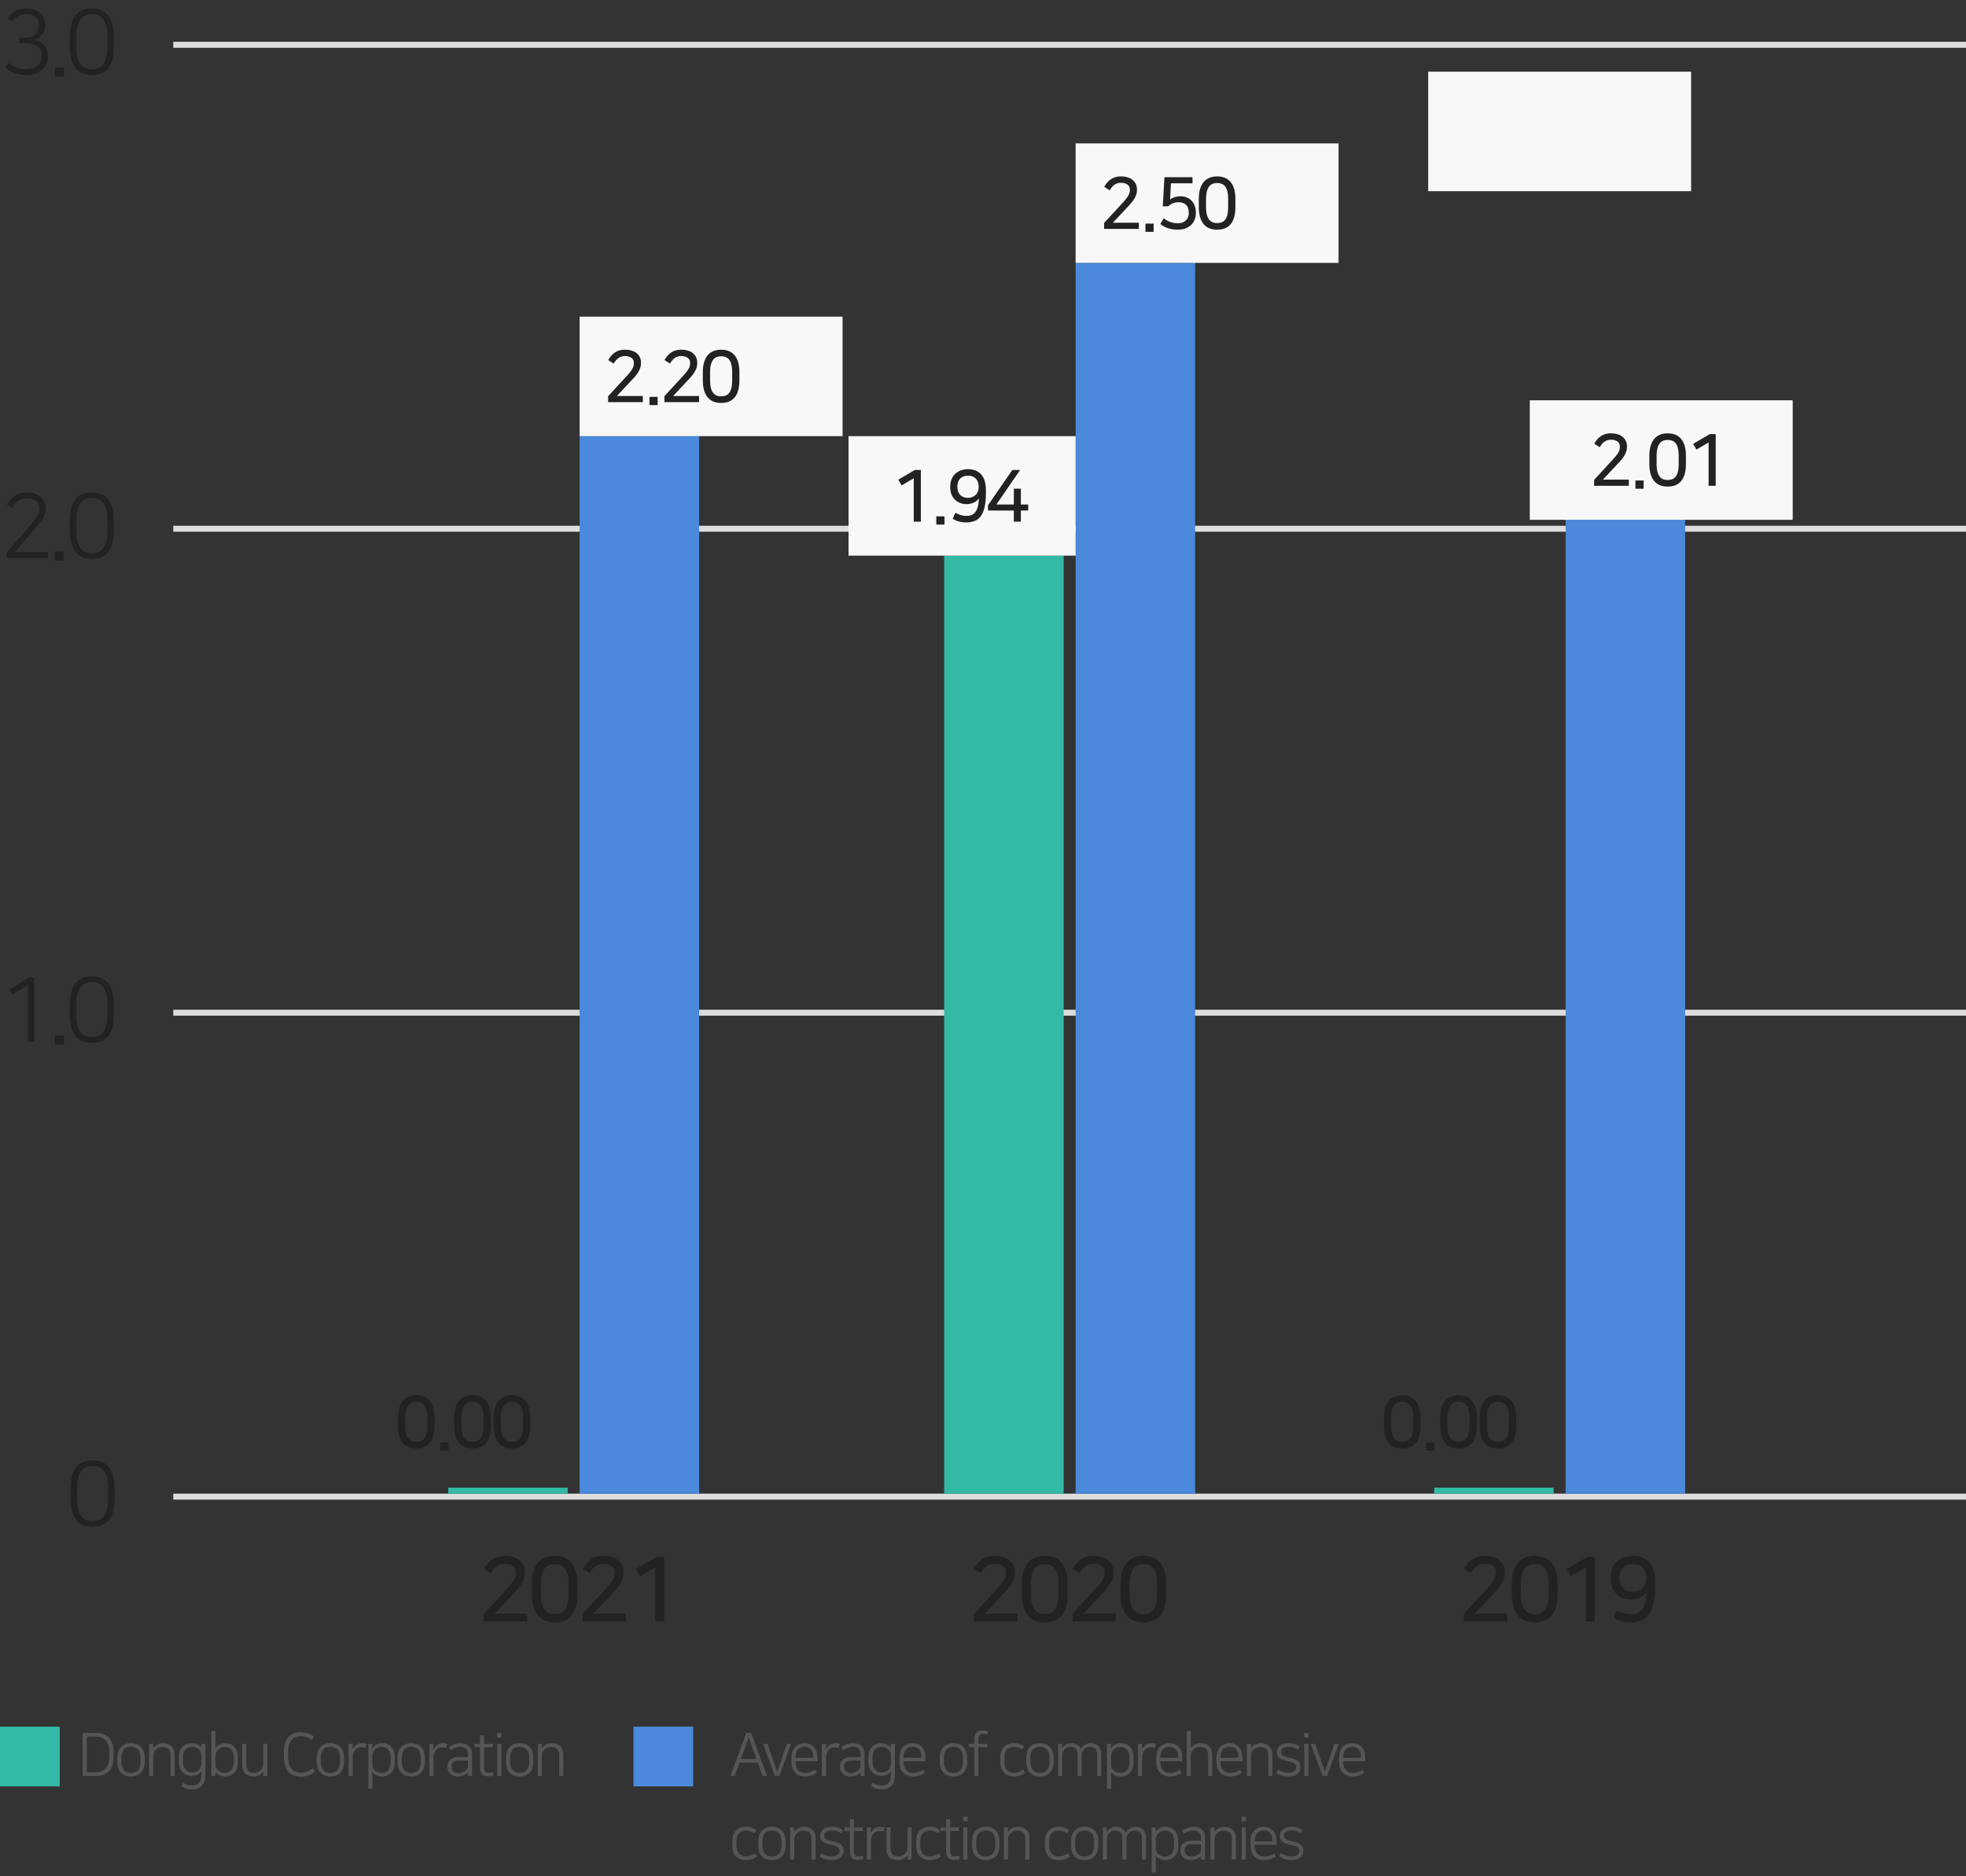 <svg width="329" height="314" viewBox="0 0 329 314" fill="none" xmlns="http://www.w3.org/2000/svg">
<rect x="0" y="0" width="329" height="314" fill="#333333" stroke="none"/>
<path d="M2.085 3.63C2.7 2.655 3.54 2.37 4.395 2.37C5.7 2.37 6.51 3.045 6.51 4.125V4.245C6.51 5.175 5.85 6.3 4.5 6.3H3.24V7.2H4.455C5.49 7.2 6.96 7.62 6.96 9.255V9.45C6.96 10.455 6.255 11.595 4.365 11.595C3.375 11.595 2.475 11.28 1.425 10.515L0.9 11.355C1.92 12.165 3.105 12.555 4.365 12.555C7.02 12.555 7.995 10.98 7.995 9.435V9.21C7.995 7.95 7.2 6.945 5.715 6.69C7.155 6.195 7.575 5.115 7.575 4.26V4.11C7.575 2.49 6.345 1.41 4.38 1.41C2.73 1.41 1.8 2.22 1.26 3.09L2.085 3.63ZM9.174 12.825H10.689V11.325H9.174V12.825ZM19.046 6.135C19.046 3.105 17.906 1.41 15.356 1.41C12.836 1.41 11.696 3.105 11.696 6.135V7.815C11.696 10.845 12.791 12.555 15.356 12.555C17.951 12.555 19.046 10.875 19.046 7.815V6.135ZM17.966 7.83C17.966 10.53 17.081 11.61 15.356 11.61C13.691 11.61 12.776 10.515 12.776 7.83V6.12C12.776 3.465 13.691 2.355 15.356 2.355C17.081 2.355 17.966 3.45 17.966 6.12V7.83Z" fill="#222222"/>
<path d="M5.715 174.39V163.575H4.92L1.575 165.645L2.055 166.485L4.665 164.895V174.39H5.715ZM9.174 174.825H10.689V173.325H9.174V174.825ZM19.046 168.135C19.046 165.105 17.906 163.41 15.356 163.41C12.836 163.41 11.696 165.105 11.696 168.135V169.815C11.696 172.845 12.791 174.555 15.356 174.555C17.951 174.555 19.046 172.875 19.046 169.815V168.135ZM17.966 169.83C17.966 172.53 17.081 173.61 15.356 173.61C13.691 173.61 12.776 172.515 12.776 169.83V168.12C12.776 165.465 13.691 164.355 15.356 164.355C17.081 164.355 17.966 165.45 17.966 168.12V169.83Z" fill="#222222"/>
<path d="M1.155 92.49V93.39H8.025V92.43H2.475L5.835 88.485C6.765 87.405 7.635 86.43 7.635 85.26V85.11C7.635 83.49 6.405 82.41 4.485 82.41C2.685 82.41 1.68 83.55 1.17 84.48L2.01 85.005C2.715 83.745 3.57 83.37 4.515 83.37C5.82 83.37 6.57 84.045 6.57 85.125V85.245C6.57 85.815 6.375 86.37 5.19 87.765L1.155 92.49ZM9.174 93.825H10.689V92.325H9.174V93.825ZM19.046 87.135C19.046 84.105 17.906 82.41 15.356 82.41C12.836 82.41 11.696 84.105 11.696 87.135V88.815C11.696 91.845 12.791 93.555 15.356 93.555C17.951 93.555 19.046 91.875 19.046 88.815V87.135ZM17.966 88.83C17.966 91.53 17.081 92.61 15.356 92.61C13.691 92.61 12.776 91.515 12.776 88.83V87.12C12.776 84.465 13.691 83.355 15.356 83.355C17.081 83.355 17.966 84.45 17.966 87.12V88.83Z" fill="#222222"/>
<path d="M19.175 249.135C19.175 246.105 18.035 244.41 15.485 244.41C12.965 244.41 11.825 246.105 11.825 249.135V250.815C11.825 253.845 12.92 255.555 15.485 255.555C18.08 255.555 19.175 253.875 19.175 250.815V249.135ZM18.095 250.83C18.095 253.53 17.21 254.61 15.485 254.61C13.82 254.61 12.905 253.515 12.905 250.83V249.12C12.905 246.465 13.82 245.355 15.485 245.355C17.21 245.355 18.095 246.45 18.095 249.12V250.83Z" fill="#222222"/>
<path d="M329 251H29V250H329V251Z" fill="#DDDDDD"/>
<path d="M329 170H29V169H329V170Z" fill="#DDDDDD"/>
<path d="M329 8H29V7H329V8Z" fill="#DDDDDD"/>
<path d="M329 89H29V88H329V89Z" fill="#DDDDDD"/>
<path d="M80.96 270.145V271.39H88.22V270.1H82.79L86.165 266.5C87.14 265.465 87.83 264.445 87.83 263.275V263.125C87.83 261.55 86.645 260.41 84.455 260.41C82.46 260.41 81.5 261.655 80.99 262.585L82.13 263.32C82.835 262.06 83.69 261.745 84.485 261.745C85.61 261.745 86.345 262.27 86.345 263.125V263.245C86.345 263.815 86.225 264.415 84.995 265.765L80.96 270.145ZM96.655 265.135C96.655 262.105 95.38 260.41 92.83 260.41C90.31 260.41 89.005 262.105 89.005 265.135V266.815C89.005 269.845 90.265 271.555 92.83 271.555C95.425 271.555 96.655 269.875 96.655 266.815V265.135ZM95.14 266.83C95.14 269.5 94.15 270.175 92.83 270.175C91.57 270.175 90.52 269.485 90.52 266.83V265.12C90.52 262.495 91.57 261.79 92.83 261.79C94.15 261.79 95.14 262.48 95.14 265.12V266.83ZM97.471 270.145V271.39H104.731V270.1H99.3L102.676 266.5C103.651 265.465 104.341 264.445 104.341 263.275V263.125C104.341 261.55 103.156 260.41 100.966 260.41C98.971 260.41 98.01 261.655 97.501 262.585L98.641 263.32C99.346 262.06 100.201 261.745 100.996 261.745C102.121 261.745 102.856 262.27 102.856 263.125V263.245C102.856 263.815 102.736 264.415 101.506 265.765L97.471 270.145ZM111.141 271.39V260.575H109.896L106.416 262.615L107.121 263.815L109.656 262.315V271.39H111.141Z" fill="#222222"/>
<path d="M95 250H75V249H95V250Z" fill="#33B9A5"/>
<path d="M178 250H158V93H178V250Z" fill="#33B9A5"/>
<path d="M260 250H240V249H260V250Z" fill="#33B9A5"/>
<path d="M117 73H97V250H117V73Z" fill="#4A89DB"/>
<path d="M200 44H180V250H200V44Z" fill="#4A89DB"/>
<path d="M282 87H262V250H282V87Z" fill="#4A89DB"/>
<path d="M10 299H0V289H10V299Z" fill="#33B9A5"/>
<path d="M13.83 290.05V297.26H16.08C17.9 297.26 19 296.16 19 294.17V293.14C19 291.15 17.9 290.05 16.08 290.05H13.83ZM14.53 290.67H16.09C17.38 290.67 18.3 291.47 18.3 293.19V294.12C18.3 295.84 17.38 296.64 16.09 296.64H14.53V290.67ZM21.92 291.77C20.48 291.77 19.63 292.66 19.63 294.22V294.89C19.63 296.44 20.48 297.34 21.92 297.34C23.36 297.34 24.21 296.44 24.21 294.89V294.22C24.21 292.67 23.36 291.77 21.92 291.77ZM21.92 296.74C20.93 296.74 20.32 296.12 20.32 294.85V294.26C20.32 292.99 20.93 292.37 21.92 292.37C22.91 292.37 23.52 292.99 23.52 294.26V294.85C23.52 296.12 22.91 296.74 21.92 296.74ZM27.283 291.77C26.433 291.77 25.883 292.21 25.633 292.62V291.87H24.963V297.26H25.643V293.76C25.643 293.13 26.273 292.39 27.183 292.39C28.253 292.39 28.543 293.03 28.543 293.8V297.26H29.223V293.63C29.223 292.51 28.513 291.77 27.283 291.77ZM33.684 297.19C33.684 298.32 33.154 298.85 32.164 298.85C31.554 298.85 31.174 298.75 30.674 298.4L30.364 298.93C30.814 299.28 31.404 299.49 32.164 299.49C33.504 299.49 34.364 298.7 34.364 297.17V291.87H33.694V292.53C33.414 292.13 32.864 291.77 32.074 291.77C30.844 291.77 29.934 292.61 29.934 294.08V294.93C29.934 296.4 30.844 297.24 32.084 297.24C32.704 297.24 33.374 296.99 33.674 296.45H33.684V297.19ZM30.614 294.18C30.614 293.04 31.204 292.37 32.114 292.37C33.034 292.37 33.684 293.08 33.684 293.71V295.23C33.684 296.18 32.984 296.64 32.114 296.64C31.214 296.64 30.614 295.98 30.614 294.83V294.18ZM36.055 296.62C36.345 297 36.905 297.34 37.665 297.34C38.895 297.34 39.805 296.5 39.805 295.03V294.08C39.805 292.61 38.945 291.77 37.665 291.77C36.995 291.77 36.375 292.09 36.055 292.63V289.7H35.375V297.26H36.045V296.62H36.055ZM39.125 294.93C39.125 296.07 38.535 296.74 37.625 296.74C36.705 296.74 36.055 296.1 36.055 295.47V293.89C36.055 292.94 36.885 292.39 37.625 292.39C38.545 292.39 39.125 293.03 39.125 294.18V294.93ZM42.406 297.34C43.256 297.34 43.816 296.92 44.066 296.51V297.26H44.736V291.87H44.056V295.37C44.056 296 43.416 296.72 42.506 296.72C41.436 296.72 41.206 296.08 41.206 295.31V291.87H40.526V295.48C40.526 296.6 41.176 297.34 42.406 297.34ZM50.267 289.94C48.517 289.94 47.497 291.13 47.497 293.17V294.06C47.497 296.15 48.457 297.37 50.327 297.37C51.467 297.37 52.197 296.99 52.727 296.51L52.317 295.96C51.847 296.37 51.237 296.7 50.337 296.7C49.007 296.7 48.207 295.83 48.207 294.06V293.14C48.207 291.63 48.937 290.6 50.267 290.6C50.997 290.6 51.537 290.75 52.187 291.21L52.547 290.66C51.947 290.2 51.227 289.94 50.267 289.94ZM55.288 291.77C53.848 291.77 52.998 292.66 52.998 294.22V294.89C52.998 296.44 53.848 297.34 55.288 297.34C56.728 297.34 57.578 296.44 57.578 294.89V294.22C57.578 292.67 56.728 291.77 55.288 291.77ZM55.288 296.74C54.298 296.74 53.688 296.12 53.688 294.85V294.26C53.688 292.99 54.298 292.37 55.288 292.37C56.278 292.37 56.888 292.99 56.888 294.26V294.85C56.888 296.12 56.278 296.74 55.288 296.74ZM61.322 291.88C61.102 291.8 60.852 291.77 60.552 291.77C59.732 291.77 59.232 292.3 59.002 292.82V291.87H58.332V297.26H59.012V294.2C59.012 293.19 59.572 292.46 60.462 292.46C60.722 292.46 60.932 292.5 61.112 292.57L61.322 291.88ZM62.328 296.62C62.618 297 63.168 297.34 63.928 297.34C65.158 297.34 66.068 296.5 66.068 295.03V294.08C66.068 292.61 65.208 291.77 63.928 291.77C63.258 291.77 62.628 292.09 62.308 292.63V291.87H61.638V299.4H62.318V296.62H62.328ZM65.388 294.93C65.388 296.07 64.798 296.74 63.888 296.74C62.968 296.74 62.318 296.1 62.318 295.47V293.89C62.318 292.94 63.148 292.39 63.888 292.39C64.808 292.39 65.388 293.03 65.388 294.18V294.93ZM68.82 291.77C67.38 291.77 66.53 292.66 66.53 294.22V294.89C66.53 296.44 67.38 297.34 68.82 297.34C70.26 297.34 71.11 296.44 71.11 294.89V294.22C71.11 292.67 70.26 291.77 68.82 291.77ZM68.82 296.74C67.83 296.74 67.22 296.12 67.22 294.85V294.26C67.22 292.99 67.83 292.37 68.82 292.37C69.81 292.37 70.42 292.99 70.42 294.26V294.85C70.42 296.12 69.81 296.74 68.82 296.74ZM74.854 291.88C74.634 291.8 74.384 291.77 74.084 291.77C73.264 291.77 72.764 292.3 72.534 292.82V291.87H71.864V297.26H72.544V294.2C72.544 293.19 73.104 292.46 73.994 292.46C74.254 292.46 74.464 292.5 74.644 292.57L74.854 291.88ZM76.63 297.34C77.04 297.34 77.42 297.26 77.72 297.11C78 296.97 78.22 296.77 78.32 296.6H78.33V297.26H78.99V293.49C78.99 292.4 78.25 291.77 77.05 291.77C76.23 291.77 75.62 292.06 75.12 292.41L75.45 292.93C75.91 292.61 76.46 292.38 77.04 292.38C77.88 292.38 78.32 292.82 78.32 293.6V294.1H76.8C75.55 294.1 74.9 294.71 74.9 295.58V295.8C74.9 296.75 75.61 297.34 76.63 297.34ZM78.32 295.58C78.32 295.99 78.1 296.26 77.81 296.44C77.49 296.64 77.16 296.75 76.73 296.75C76.18 296.75 75.58 296.47 75.58 295.77V295.61C75.58 295.06 75.95 294.67 76.81 294.67H78.32V295.58ZM80.322 295.76C80.322 296.93 80.772 297.31 81.712 297.31C82.002 297.31 82.412 297.26 82.622 297.18L82.522 296.62C82.272 296.69 82.032 296.72 81.762 296.72C81.222 296.72 81.002 296.46 81.002 295.73V292.45H82.492V291.87H81.002V290.48H80.322V291.87H79.402V292.45H80.322V295.76ZM83.209 297.26H83.889V291.87H83.209V297.26ZM83.179 290.84H83.919V290.08H83.179V290.84ZM86.963 291.77C85.523 291.77 84.673 292.66 84.673 294.22V294.89C84.673 296.44 85.523 297.34 86.963 297.34C88.403 297.34 89.253 296.44 89.253 294.89V294.22C89.253 292.67 88.403 291.77 86.963 291.77ZM86.963 296.74C85.973 296.74 85.363 296.12 85.363 294.85V294.26C85.363 292.99 85.973 292.37 86.963 292.37C87.953 292.37 88.563 292.99 88.563 294.26V294.85C88.563 296.12 87.953 296.74 86.963 296.74ZM92.326 291.77C91.476 291.77 90.926 292.21 90.676 292.62V291.87H90.006V297.26H90.686V293.76C90.686 293.13 91.316 292.39 92.226 292.39C93.296 292.39 93.586 293.03 93.586 293.8V297.26H94.266V293.63C94.266 292.51 93.556 291.77 92.326 291.77Z" fill="#555555"/>
<path d="M125.69 290.05H124.9L122.22 297.26H122.94L123.76 295.02H126.81L127.61 297.26H128.36L125.69 290.05ZM124.7 292.46C124.88 291.97 125.02 291.61 125.29 290.67C125.58 291.61 125.71 291.97 125.89 292.46L126.59 294.41H123.98L124.7 292.46ZM130.433 297.26L132.373 291.87H131.663L130.063 296.56L128.433 291.87H127.703L129.673 297.26H130.433ZM133.124 294.21V294.12C133.124 293.06 133.684 292.37 134.634 292.37C135.574 292.37 136.124 293 136.124 294.12V294.21H133.124ZM136.384 296.21C135.994 296.49 135.454 296.74 134.734 296.74C133.744 296.74 133.124 296.06 133.124 294.87V294.78H136.804V294.22C136.804 292.71 136.034 291.77 134.634 291.77C133.284 291.77 132.444 292.67 132.444 294.2V294.87C132.444 296.44 133.294 297.34 134.724 297.34C135.634 297.34 136.254 297.03 136.684 296.73L136.384 296.21ZM140.533 291.88C140.313 291.8 140.063 291.77 139.763 291.77C138.943 291.77 138.443 292.3 138.213 292.82V291.87H137.543V297.26H138.223V294.2C138.223 293.19 138.783 292.46 139.673 292.46C139.933 292.46 140.143 292.5 140.323 292.57L140.533 291.88ZM142.309 297.34C142.719 297.34 143.099 297.26 143.399 297.11C143.679 296.97 143.899 296.77 143.999 296.6H144.009V297.26H144.669V293.49C144.669 292.4 143.929 291.77 142.729 291.77C141.909 291.77 141.299 292.06 140.799 292.41L141.129 292.93C141.589 292.61 142.139 292.38 142.719 292.38C143.559 292.38 143.999 292.82 143.999 293.6V294.1H142.479C141.229 294.1 140.579 294.71 140.579 295.58V295.8C140.579 296.75 141.289 297.34 142.309 297.34ZM143.999 295.58C143.999 295.99 143.779 296.26 143.489 296.44C143.169 296.64 142.839 296.75 142.409 296.75C141.859 296.75 141.259 296.47 141.259 295.77V295.61C141.259 295.06 141.629 294.67 142.489 294.67H143.999V295.58ZM149.081 297.19C149.081 298.32 148.551 298.85 147.561 298.85C146.951 298.85 146.571 298.75 146.071 298.4L145.761 298.93C146.211 299.28 146.801 299.49 147.561 299.49C148.901 299.49 149.761 298.7 149.761 297.17V291.87H149.091V292.53C148.811 292.13 148.261 291.77 147.471 291.77C146.241 291.77 145.331 292.61 145.331 294.08V294.93C145.331 296.4 146.241 297.24 147.481 297.24C148.101 297.24 148.771 296.99 149.071 296.45H149.081V297.19ZM146.011 294.18C146.011 293.04 146.601 292.37 147.511 292.37C148.431 292.37 149.081 293.08 149.081 293.71V295.23C149.081 296.18 148.381 296.64 147.511 296.64C146.611 296.64 146.011 295.98 146.011 294.83V294.18ZM151.202 294.21V294.12C151.202 293.06 151.762 292.37 152.712 292.37C153.652 292.37 154.202 293 154.202 294.12V294.21H151.202ZM154.462 296.21C154.072 296.49 153.532 296.74 152.812 296.74C151.822 296.74 151.202 296.06 151.202 294.87V294.78H154.882V294.22C154.882 292.71 154.112 291.77 152.712 291.77C151.362 291.77 150.522 292.67 150.522 294.2V294.87C150.522 296.44 151.372 297.34 152.802 297.34C153.712 297.34 154.332 297.03 154.762 296.73L154.462 296.21ZM159.561 291.77C158.121 291.77 157.271 292.66 157.271 294.22V294.89C157.271 296.44 158.121 297.34 159.561 297.34C161.001 297.34 161.851 296.44 161.851 294.89V294.22C161.851 292.67 161.001 291.77 159.561 291.77ZM159.561 296.74C158.571 296.74 157.961 296.12 157.961 294.85V294.26C157.961 292.99 158.571 292.37 159.561 292.37C160.551 292.37 161.161 292.99 161.161 294.26V294.85C161.161 296.12 160.551 296.74 159.561 296.74ZM163.045 297.26H163.725V292.45H165.215V291.87H163.725V291.22C163.725 290.49 163.945 290.23 164.485 290.23C164.755 290.23 164.995 290.26 165.245 290.33L165.345 289.77C165.135 289.69 164.725 289.64 164.435 289.64C163.535 289.64 163.045 290.02 163.045 291.19V291.87H162.125V292.45H163.045V297.26ZM169.625 291.77C168.305 291.77 167.395 292.63 167.395 294.2V294.87C167.395 296.44 168.235 297.34 169.635 297.34C170.605 297.34 171.155 297.03 171.545 296.73L171.225 296.19C170.835 296.48 170.395 296.72 169.645 296.72C168.685 296.72 168.085 296.05 168.085 294.87V294.18C168.085 293.06 168.675 292.38 169.625 292.38C170.135 292.38 170.585 292.48 171.085 292.83L171.395 292.3C170.945 291.96 170.385 291.77 169.625 291.77ZM174.027 291.77C172.587 291.77 171.737 292.66 171.737 294.22V294.89C171.737 296.44 172.587 297.34 174.027 297.34C175.467 297.34 176.317 296.44 176.317 294.89V294.22C176.317 292.67 175.467 291.77 174.027 291.77ZM174.027 296.74C173.037 296.74 172.427 296.12 172.427 294.85V294.26C172.427 292.99 173.037 292.37 174.027 292.37C175.017 292.37 175.627 292.99 175.627 294.26V294.85C175.627 296.12 175.017 296.74 174.027 296.74ZM182.52 291.77C181.66 291.77 181.12 292.29 180.88 292.75C180.64 292.13 180.11 291.77 179.25 291.77C178.46 291.77 177.98 292.19 177.74 292.62V291.87H177.07V297.26H177.75V293.76C177.75 293.13 178.24 292.39 179.13 292.39C180.1 292.39 180.34 292.94 180.34 293.81V297.26H181.02V293.72C181.04 293.1 181.53 292.39 182.4 292.39C183.37 292.39 183.61 292.94 183.61 293.81V297.26H184.29V293.63C184.29 292.49 183.74 291.77 182.52 291.77ZM185.94 296.62C186.23 297 186.78 297.34 187.54 297.34C188.77 297.34 189.68 296.5 189.68 295.03V294.08C189.68 292.61 188.82 291.77 187.54 291.77C186.87 291.77 186.24 292.09 185.92 292.63V291.87H185.25V299.4H185.93V296.62H185.94ZM189 294.93C189 296.07 188.41 296.74 187.5 296.74C186.58 296.74 185.93 296.1 185.93 295.47V293.89C185.93 292.94 186.76 292.39 187.5 292.39C188.42 292.39 189 293.03 189 294.18V294.93ZM193.431 291.88C193.211 291.8 192.961 291.77 192.661 291.77C191.841 291.77 191.341 292.3 191.111 292.82V291.87H190.441V297.26H191.121V294.2C191.121 293.19 191.681 292.46 192.571 292.46C192.831 292.46 193.041 292.5 193.221 292.57L193.431 291.88ZM194.177 294.21V294.12C194.177 293.06 194.737 292.37 195.687 292.37C196.627 292.37 197.177 293 197.177 294.12V294.21H194.177ZM197.437 296.21C197.047 296.49 196.507 296.74 195.787 296.74C194.797 296.74 194.177 296.06 194.177 294.87V294.78H197.857V294.22C197.857 292.71 197.087 291.77 195.687 291.77C194.337 291.77 193.497 292.67 193.497 294.2V294.87C193.497 296.44 194.347 297.34 195.777 297.34C196.687 297.34 197.307 297.03 197.737 296.73L197.437 296.21ZM200.916 291.77C200.066 291.77 199.526 292.21 199.276 292.62V289.7H198.596V297.26H199.276V293.76C199.276 293.13 199.906 292.39 200.816 292.39C201.886 292.39 202.176 293.03 202.176 293.8V297.26H202.856V293.63C202.856 292.51 202.146 291.77 200.916 291.77ZM204.246 294.21V294.12C204.246 293.06 204.806 292.37 205.756 292.37C206.696 292.37 207.246 293 207.246 294.12V294.21H204.246ZM207.506 296.21C207.116 296.49 206.576 296.74 205.856 296.74C204.866 296.74 204.246 296.06 204.246 294.87V294.78H207.926V294.22C207.926 292.71 207.156 291.77 205.756 291.77C204.406 291.77 203.566 292.67 203.566 294.2V294.87C203.566 296.44 204.416 297.34 205.846 297.34C206.756 297.34 207.376 297.03 207.806 296.73L207.506 296.21ZM210.986 291.77C210.136 291.77 209.586 292.21 209.336 292.62V291.87H208.666V297.26H209.346V293.76C209.346 293.13 209.976 292.39 210.886 292.39C211.956 292.39 212.246 293.03 212.246 293.8V297.26H212.926V293.63C212.926 292.51 212.216 291.77 210.986 291.77ZM215.596 296.73C214.966 296.73 214.386 296.5 213.896 296.17L213.566 296.71C214.076 297.08 214.766 297.34 215.636 297.34C216.776 297.34 217.616 296.74 217.616 295.88V295.73C217.616 294.87 217.056 294.44 215.726 294.19C214.876 294.03 214.376 293.79 214.376 293.32V293.21C214.376 292.74 214.816 292.37 215.626 292.37C216.316 292.37 216.736 292.54 217.186 292.84L217.496 292.33C217.056 292 216.466 291.77 215.646 291.77C214.326 291.77 213.696 292.43 213.696 293.2V293.34C213.696 294.22 214.406 294.57 215.486 294.78C216.516 294.98 216.936 295.22 216.936 295.76V295.86C216.936 296.32 216.466 296.73 215.596 296.73ZM218.267 297.26H218.947V291.87H218.267V297.26ZM218.237 290.84H218.977V290.08H218.237V290.84ZM222.081 297.26L224.021 291.87H223.311L221.711 296.56L220.081 291.87H219.351L221.321 297.26H222.081ZM224.772 294.21V294.12C224.772 293.06 225.332 292.37 226.282 292.37C227.222 292.37 227.772 293 227.772 294.12V294.21H224.772ZM228.032 296.21C227.642 296.49 227.102 296.74 226.382 296.74C225.392 296.74 224.772 296.06 224.772 294.87V294.78H228.452V294.22C228.452 292.71 227.682 291.77 226.282 291.77C224.932 291.77 224.092 292.67 224.092 294.2V294.87C224.092 296.44 224.942 297.34 226.372 297.34C227.282 297.34 227.902 297.03 228.332 296.73L228.032 296.21ZM124.78 305.77C123.46 305.77 122.55 306.63 122.55 308.2V308.87C122.55 310.44 123.39 311.34 124.79 311.34C125.76 311.34 126.31 311.03 126.7 310.73L126.38 310.19C125.99 310.48 125.55 310.72 124.8 310.72C123.84 310.72 123.24 310.05 123.24 308.87V308.18C123.24 307.06 123.83 306.38 124.78 306.38C125.29 306.38 125.74 306.48 126.24 306.83L126.55 306.3C126.1 305.96 125.54 305.77 124.78 305.77ZM129.181 305.77C127.741 305.77 126.891 306.66 126.891 308.22V308.89C126.891 310.44 127.741 311.34 129.181 311.34C130.621 311.34 131.471 310.44 131.471 308.89V308.22C131.471 306.67 130.621 305.77 129.181 305.77ZM129.181 310.74C128.191 310.74 127.581 310.12 127.581 308.85V308.26C127.581 306.99 128.191 306.37 129.181 306.37C130.171 306.37 130.781 306.99 130.781 308.26V308.85C130.781 310.12 130.171 310.74 129.181 310.74ZM134.545 305.77C133.695 305.77 133.145 306.21 132.895 306.62V305.87H132.225V311.26H132.905V307.76C132.905 307.13 133.535 306.39 134.445 306.39C135.515 306.39 135.805 307.03 135.805 307.8V311.26H136.485V307.63C136.485 306.51 135.775 305.77 134.545 305.77ZM139.155 310.73C138.525 310.73 137.945 310.5 137.455 310.17L137.125 310.71C137.635 311.08 138.325 311.34 139.195 311.34C140.335 311.34 141.175 310.74 141.175 309.88V309.73C141.175 308.87 140.615 308.44 139.285 308.19C138.435 308.03 137.935 307.79 137.935 307.32V307.21C137.935 306.74 138.375 306.37 139.185 306.37C139.875 306.37 140.295 306.54 140.745 306.84L141.055 306.33C140.615 306 140.025 305.77 139.205 305.77C137.885 305.77 137.255 306.43 137.255 307.2V307.34C137.255 308.22 137.965 308.57 139.045 308.78C140.075 308.98 140.495 309.22 140.495 309.76V309.86C140.495 310.32 140.025 310.73 139.155 310.73ZM142.216 309.76C142.216 310.93 142.666 311.31 143.606 311.31C143.896 311.31 144.306 311.26 144.516 311.18L144.416 310.62C144.166 310.69 143.926 310.72 143.656 310.72C143.116 310.72 142.896 310.46 142.896 309.73V306.45H144.386V305.87H142.896V304.48H142.216V305.87H141.296V306.45H142.216V309.76ZM148.063 305.88C147.843 305.8 147.593 305.77 147.293 305.77C146.473 305.77 145.973 306.3 145.743 306.82V305.87H145.073V311.26H145.753V308.2C145.753 307.19 146.313 306.46 147.203 306.46C147.463 306.46 147.673 306.5 147.853 306.57L148.063 305.88ZM150.22 311.34C151.07 311.34 151.63 310.92 151.88 310.51V311.26H152.55V305.87H151.87V309.37C151.87 310 151.23 310.72 150.32 310.72C149.25 310.72 149.02 310.08 149.02 309.31V305.87H148.34V309.48C148.34 310.6 148.99 311.34 150.22 311.34ZM155.541 305.77C154.221 305.77 153.311 306.63 153.311 308.2V308.87C153.311 310.44 154.151 311.34 155.551 311.34C156.521 311.34 157.071 311.03 157.461 310.73L157.141 310.19C156.751 310.48 156.311 310.72 155.561 310.72C154.601 310.72 154.001 310.05 154.001 308.87V308.18C154.001 307.06 154.591 306.38 155.541 306.38C156.051 306.38 156.501 306.48 157.001 306.83L157.311 306.3C156.861 305.96 156.301 305.77 155.541 305.77ZM158.322 309.76C158.322 310.93 158.772 311.31 159.712 311.31C160.002 311.31 160.412 311.26 160.622 311.18L160.522 310.62C160.272 310.69 160.032 310.72 159.762 310.72C159.222 310.72 159.002 310.46 159.002 309.73V306.45H160.492V305.87H159.002V304.48H158.322V305.87H157.402V306.45H158.322V309.76ZM161.209 311.26H161.889V305.87H161.209V311.26ZM161.179 304.84H161.919V304.08H161.179V304.84ZM164.963 305.77C163.523 305.77 162.673 306.66 162.673 308.22V308.89C162.673 310.44 163.523 311.34 164.963 311.34C166.403 311.34 167.253 310.44 167.253 308.89V308.22C167.253 306.67 166.403 305.77 164.963 305.77ZM164.963 310.74C163.973 310.74 163.363 310.12 163.363 308.85V308.26C163.363 306.99 163.973 306.37 164.963 306.37C165.953 306.37 166.563 306.99 166.563 308.26V308.85C166.563 310.12 165.953 310.74 164.963 310.74ZM170.327 305.77C169.477 305.77 168.927 306.21 168.677 306.62V305.87H168.007V311.26H168.687V307.76C168.687 307.13 169.317 306.39 170.227 306.39C171.297 306.39 171.587 307.03 171.587 307.8V311.26H172.267V307.63C172.267 306.51 171.557 305.77 170.327 305.77ZM177.107 305.77C175.787 305.77 174.877 306.63 174.877 308.2V308.87C174.877 310.44 175.717 311.34 177.117 311.34C178.087 311.34 178.637 311.03 179.027 310.73L178.707 310.19C178.317 310.48 177.877 310.72 177.127 310.72C176.167 310.72 175.567 310.05 175.567 308.87V308.18C175.567 307.06 176.157 306.38 177.107 306.38C177.617 306.38 178.067 306.48 178.567 306.83L178.877 306.3C178.427 305.96 177.867 305.77 177.107 305.77ZM181.508 305.77C180.068 305.77 179.218 306.66 179.218 308.22V308.89C179.218 310.44 180.068 311.34 181.508 311.34C182.948 311.34 183.798 310.44 183.798 308.89V308.22C183.798 306.67 182.948 305.77 181.508 305.77ZM181.508 310.74C180.518 310.74 179.908 310.12 179.908 308.85V308.26C179.908 306.99 180.518 306.37 181.508 306.37C182.498 306.37 183.108 306.99 183.108 308.26V308.85C183.108 310.12 182.498 310.74 181.508 310.74ZM190.002 305.77C189.142 305.77 188.602 306.29 188.362 306.75C188.122 306.13 187.592 305.77 186.732 305.77C185.942 305.77 185.462 306.19 185.222 306.62V305.87H184.552V311.26H185.232V307.76C185.232 307.13 185.722 306.39 186.612 306.39C187.582 306.39 187.822 306.94 187.822 307.81V311.26H188.502V307.72C188.522 307.1 189.012 306.39 189.882 306.39C190.852 306.39 191.092 306.94 191.092 307.81V311.26H191.772V307.63C191.772 306.49 191.222 305.77 190.002 305.77ZM193.421 310.62C193.711 311 194.261 311.34 195.021 311.34C196.251 311.34 197.161 310.5 197.161 309.03V308.08C197.161 306.61 196.301 305.77 195.021 305.77C194.351 305.77 193.721 306.09 193.401 306.63V305.87H192.731V313.4H193.411V310.62H193.421ZM196.481 308.93C196.481 310.07 195.891 310.74 194.981 310.74C194.061 310.74 193.411 310.1 193.411 309.47V307.89C193.411 306.94 194.241 306.39 194.981 306.39C195.901 306.39 196.481 307.03 196.481 308.18V308.93ZM199.285 311.34C199.695 311.34 200.075 311.26 200.375 311.11C200.655 310.97 200.875 310.77 200.975 310.6H200.985V311.26H201.645V307.49C201.645 306.4 200.905 305.77 199.705 305.77C198.885 305.77 198.275 306.06 197.775 306.41L198.105 306.93C198.565 306.61 199.115 306.38 199.695 306.38C200.535 306.38 200.975 306.82 200.975 307.6V308.1H199.455C198.205 308.1 197.555 308.71 197.555 309.58V309.8C197.555 310.75 198.265 311.34 199.285 311.34ZM200.975 309.58C200.975 309.99 200.755 310.26 200.465 310.44C200.145 310.64 199.815 310.75 199.385 310.75C198.835 310.75 198.235 310.47 198.235 309.77V309.61C198.235 309.06 198.605 308.67 199.465 308.67H200.975V309.58ZM204.877 305.77C204.027 305.77 203.477 306.21 203.227 306.62V305.87H202.557V311.26H203.237V307.76C203.237 307.13 203.867 306.39 204.777 306.39C205.847 306.39 206.137 307.03 206.137 307.8V311.26H206.817V307.63C206.817 306.51 206.107 305.77 204.877 305.77ZM207.807 311.26H208.487V305.87H207.807V311.26ZM207.777 304.84H208.517V304.08H207.777V304.84ZM209.951 308.21V308.12C209.951 307.06 210.511 306.37 211.461 306.37C212.401 306.37 212.951 307 212.951 308.12V308.21H209.951ZM213.211 310.21C212.821 310.49 212.281 310.74 211.561 310.74C210.571 310.74 209.951 310.06 209.951 308.87V308.78H213.631V308.22C213.631 306.71 212.861 305.77 211.461 305.77C210.111 305.77 209.271 306.67 209.271 308.2V308.87C209.271 310.44 210.121 311.34 211.551 311.34C212.461 311.34 213.081 311.03 213.511 310.73L213.211 310.21ZM216.08 310.73C215.45 310.73 214.87 310.5 214.38 310.17L214.05 310.71C214.56 311.08 215.25 311.34 216.12 311.34C217.26 311.34 218.1 310.74 218.1 309.88V309.73C218.1 308.87 217.54 308.44 216.21 308.19C215.36 308.03 214.86 307.79 214.86 307.32V307.21C214.86 306.74 215.3 306.37 216.11 306.37C216.8 306.37 217.22 306.54 217.67 306.84L217.98 306.33C217.54 306 216.95 305.77 216.13 305.77C214.81 305.77 214.18 306.43 214.18 307.2V307.34C214.18 308.22 214.89 308.57 215.97 308.78C217 308.98 217.42 309.22 217.42 309.76V309.86C217.42 310.32 216.95 310.73 216.08 310.73Z" fill="#555555"/>
<path d="M116 289H106V299H116V289Z" fill="#4A89DB"/>
<path d="M141 53H97V73H141V53Z" fill="#F8F8F8"/>
<path d="M224 24H180V44H224V24Z" fill="#F8F8F8"/>
<path d="M101.768 66.316V67.312H107.576V66.28H103.232L105.932 63.4C106.712 62.572 107.264 61.756 107.264 60.82V60.7C107.264 59.44 106.316 58.528 104.564 58.528C102.968 58.528 102.2 59.524 101.792 60.268L102.704 60.856C103.268 59.848 103.952 59.596 104.588 59.596C105.488 59.596 106.076 60.016 106.076 60.7V60.796C106.076 61.252 105.98 61.732 104.996 62.812L101.768 66.316ZM108.684 67.804H110.052V66.424H108.684V67.804ZM111.18 66.316V67.312H116.988V66.28H112.644L115.344 63.4C116.124 62.572 116.676 61.756 116.676 60.82V60.7C116.676 59.44 115.728 58.528 113.976 58.528C112.38 58.528 111.612 59.524 111.204 60.268L112.116 60.856C112.68 59.848 113.364 59.596 114 59.596C114.9 59.596 115.488 60.016 115.488 60.7V60.796C115.488 61.252 115.392 61.732 114.408 62.812L111.18 66.316ZM123.736 62.308C123.736 59.884 122.716 58.528 120.676 58.528C118.66 58.528 117.616 59.884 117.616 62.308V63.652C117.616 66.076 118.624 67.444 120.676 67.444C122.752 67.444 123.736 66.1 123.736 63.652V62.308ZM122.524 63.664C122.524 65.8 121.732 66.34 120.676 66.34C119.668 66.34 118.828 65.788 118.828 63.664V62.296C118.828 60.196 119.668 59.632 120.676 59.632C121.732 59.632 122.524 60.184 122.524 62.296V63.664Z" fill="#222222"/>
<path d="M184.768 37.316V38.312H190.576V37.28H186.232L188.932 34.4C189.712 33.572 190.264 32.756 190.264 31.82V31.7C190.264 30.44 189.316 29.528 187.564 29.528C185.968 29.528 185.2 30.524 184.792 31.268L185.704 31.856C186.268 30.848 186.952 30.596 187.588 30.596C188.488 30.596 189.076 31.016 189.076 31.7V31.796C189.076 32.252 188.98 32.732 187.996 33.812L184.768 37.316ZM191.684 38.804H193.052V37.424H191.684V38.804ZM200.12 35.528C200.12 34.064 199.184 32.852 197.54 32.852C196.82 32.852 196.196 33.092 195.812 33.38L195.944 30.68H199.556V29.66H194.864L194.588 34.532H195.5C195.884 34.16 196.46 33.848 197.192 33.848C198.296 33.848 198.932 34.412 198.932 35.564V35.708C198.932 36.512 198.392 37.364 197.132 37.364C196.328 37.364 195.584 37.184 194.756 36.536L194.168 37.484C194.984 38.132 195.932 38.444 197.108 38.444C199.268 38.444 200.12 36.98 200.12 35.708V35.528ZM206.736 33.308C206.736 30.884 205.716 29.528 203.676 29.528C201.66 29.528 200.616 30.884 200.616 33.308V34.652C200.616 37.076 201.624 38.444 203.676 38.444C205.752 38.444 206.736 37.1 206.736 34.652V33.308ZM205.524 34.664C205.524 36.8 204.732 37.34 203.676 37.34C202.668 37.34 201.828 36.788 201.828 34.664V33.296C201.828 31.196 202.668 30.632 203.676 30.632C204.732 30.632 205.524 31.184 205.524 33.296V34.664Z" fill="#222222"/>
<path d="M300 67H256V87H300V67Z" fill="#F8F8F8"/>
<path d="M266.768 80.316V81.312H272.576V80.28H268.232L270.932 77.4C271.712 76.572 272.264 75.756 272.264 74.82V74.7C272.264 73.44 271.316 72.528 269.564 72.528C267.968 72.528 267.2 73.524 266.792 74.268L267.704 74.856C268.268 73.848 268.952 73.596 269.588 73.596C270.488 73.596 271.076 74.016 271.076 74.7V74.796C271.076 75.252 270.98 75.732 269.996 76.812L266.768 80.316ZM273.684 81.804H275.052V80.424H273.684V81.804ZM282.132 76.308C282.132 73.884 281.112 72.528 279.072 72.528C277.056 72.528 276.012 73.884 276.012 76.308V77.652C276.012 80.076 277.02 81.444 279.072 81.444C281.148 81.444 282.132 80.1 282.132 77.652V76.308ZM280.92 77.664C280.92 79.8 280.128 80.34 279.072 80.34C278.064 80.34 277.224 79.788 277.224 77.664V76.296C277.224 74.196 278.064 73.632 279.072 73.632C280.128 73.632 280.92 74.184 280.92 76.296V77.664ZM287.116 81.312V72.66H286.12L283.336 74.292L283.9 75.252L285.928 74.052V81.312H287.116Z" fill="#222222"/>
<path d="M72.72 237.308C72.72 234.884 71.7 233.528 69.66 233.528C67.644 233.528 66.6 234.884 66.6 237.308V238.652C66.6 241.076 67.608 242.444 69.66 242.444C71.736 242.444 72.72 241.1 72.72 238.652V237.308ZM71.508 238.664C71.508 240.8 70.716 241.34 69.66 241.34C68.652 241.34 67.812 240.788 67.812 238.664V237.296C67.812 235.196 68.652 234.632 69.66 234.632C70.716 234.632 71.508 235.184 71.508 237.296V238.664ZM73.684 242.804H75.052V241.424H73.684V242.804ZM82.132 237.308C82.132 234.884 81.112 233.528 79.072 233.528C77.056 233.528 76.012 234.884 76.012 237.308V238.652C76.012 241.076 77.02 242.444 79.072 242.444C81.148 242.444 82.132 241.1 82.132 238.652V237.308ZM80.92 238.664C80.92 240.8 80.128 241.34 79.072 241.34C78.064 241.34 77.224 240.788 77.224 238.664V237.296C77.224 235.196 78.064 234.632 79.072 234.632C80.128 234.632 80.92 235.184 80.92 237.296V238.664ZM88.736 237.308C88.736 234.884 87.716 233.528 85.676 233.528C83.66 233.528 82.616 234.884 82.616 237.308V238.652C82.616 241.076 83.624 242.444 85.676 242.444C87.752 242.444 88.736 241.1 88.736 238.652V237.308ZM87.524 238.664C87.524 240.8 86.732 241.34 85.676 241.34C84.668 241.34 83.828 240.788 83.828 238.664V237.296C83.828 235.196 84.668 234.632 85.676 234.632C86.732 234.632 87.524 235.184 87.524 237.296V238.664Z" fill="#222222"/>
<path d="M180 73H142V93H180V73Z" fill="#F8F8F8"/>
<path d="M154.1 87.312V78.66H153.104L150.32 80.292L150.884 81.252L152.912 80.052V87.312H154.1ZM156.684 87.804H158.052V86.424H156.684V87.804ZM159.42 86.832C160.068 87.228 160.884 87.444 161.664 87.444C163.812 87.444 164.988 86.28 164.988 82.488V82.044C164.988 79.728 163.896 78.528 161.976 78.528C160.212 78.528 159.024 79.704 159.024 81.36V81.624C159.024 83.316 160.212 84.384 161.748 84.384C162.708 84.384 163.524 83.904 163.812 83.4C163.764 85.656 162.936 86.352 161.736 86.352C161.052 86.352 160.416 86.136 159.876 85.824L159.42 86.832ZM163.776 81.624C163.776 82.572 163.044 83.328 161.988 83.328C160.968 83.328 160.212 82.704 160.212 81.552V81.396C160.212 80.268 160.908 79.608 162.024 79.608C163.104 79.608 163.776 80.34 163.776 81.456V81.624ZM169.66 81.792V84.444H166.732L170.716 78.66H169.408L165.34 84.564V85.452H169.66V87.312H170.836V85.452H172.06V84.444H170.836V81.792H169.66Z" fill="#222222"/>
<path d="M237.72 237.308C237.72 234.884 236.7 233.528 234.66 233.528C232.644 233.528 231.6 234.884 231.6 237.308V238.652C231.6 241.076 232.608 242.444 234.66 242.444C236.736 242.444 237.72 241.1 237.72 238.652V237.308ZM236.508 238.664C236.508 240.8 235.716 241.34 234.66 241.34C233.652 241.34 232.812 240.788 232.812 238.664V237.296C232.812 235.196 233.652 234.632 234.66 234.632C235.716 234.632 236.508 235.184 236.508 237.296V238.664ZM238.684 242.804H240.052V241.424H238.684V242.804ZM247.132 237.308C247.132 234.884 246.112 233.528 244.072 233.528C242.056 233.528 241.012 234.884 241.012 237.308V238.652C241.012 241.076 242.02 242.444 244.072 242.444C246.148 242.444 247.132 241.1 247.132 238.652V237.308ZM245.92 238.664C245.92 240.8 245.128 241.34 244.072 241.34C243.064 241.34 242.224 240.788 242.224 238.664V237.296C242.224 235.196 243.064 234.632 244.072 234.632C245.128 234.632 245.92 235.184 245.92 237.296V238.664ZM253.736 237.308C253.736 234.884 252.716 233.528 250.676 233.528C248.66 233.528 247.616 234.884 247.616 237.308V238.652C247.616 241.076 248.624 242.444 250.676 242.444C252.752 242.444 253.736 241.1 253.736 238.652V237.308ZM252.524 238.664C252.524 240.8 251.732 241.34 250.676 241.34C249.668 241.34 248.828 240.788 248.828 238.664V237.296C248.828 235.196 249.668 234.632 250.676 234.632C251.732 234.632 252.524 235.184 252.524 237.296V238.664Z" fill="#222222"/>
<path d="M162.96 270.145V271.39H170.22V270.1H164.79L168.165 266.5C169.14 265.465 169.83 264.445 169.83 263.275V263.125C169.83 261.55 168.645 260.41 166.455 260.41C164.46 260.41 163.5 261.655 162.99 262.585L164.13 263.32C164.835 262.06 165.69 261.745 166.485 261.745C167.61 261.745 168.345 262.27 168.345 263.125V263.245C168.345 263.815 168.225 264.415 166.995 265.765L162.96 270.145ZM178.655 265.135C178.655 262.105 177.38 260.41 174.83 260.41C172.31 260.41 171.005 262.105 171.005 265.135V266.815C171.005 269.845 172.265 271.555 174.83 271.555C177.425 271.555 178.655 269.875 178.655 266.815V265.135ZM177.14 266.83C177.14 269.5 176.15 270.175 174.83 270.175C173.57 270.175 172.52 269.485 172.52 266.83V265.12C172.52 262.495 173.57 261.79 174.83 261.79C176.15 261.79 177.14 262.48 177.14 265.12V266.83ZM179.471 270.145V271.39H186.731V270.1H181.301L184.676 266.5C185.651 265.465 186.341 264.445 186.341 263.275V263.125C186.341 261.55 185.156 260.41 182.966 260.41C180.971 260.41 180.011 261.655 179.501 262.585L180.641 263.32C181.346 262.06 182.201 261.745 182.996 261.745C184.121 261.745 184.856 262.27 184.856 263.125V263.245C184.856 263.815 184.736 264.415 183.506 265.765L179.471 270.145ZM195.166 265.135C195.166 262.105 193.891 260.41 191.341 260.41C188.821 260.41 187.516 262.105 187.516 265.135V266.815C187.516 269.845 188.776 271.555 191.341 271.555C193.936 271.555 195.166 269.875 195.166 266.815V265.135ZM193.651 266.83C193.651 269.5 192.661 270.175 191.341 270.175C190.081 270.175 189.031 269.485 189.031 266.83V265.12C189.031 262.495 190.081 261.79 191.341 261.79C192.661 261.79 193.651 262.48 193.651 265.12V266.83Z" fill="#222222"/>
<path d="M244.96 270.145V271.39H252.22V270.1H246.79L250.165 266.5C251.14 265.465 251.83 264.445 251.83 263.275V263.125C251.83 261.55 250.645 260.41 248.455 260.41C246.46 260.41 245.5 261.655 244.99 262.585L246.13 263.32C246.835 262.06 247.69 261.745 248.485 261.745C249.61 261.745 250.345 262.27 250.345 263.125V263.245C250.345 263.815 250.225 264.415 248.995 265.765L244.96 270.145ZM260.655 265.135C260.655 262.105 259.38 260.41 256.83 260.41C254.31 260.41 253.005 262.105 253.005 265.135V266.815C253.005 269.845 254.265 271.555 256.83 271.555C259.425 271.555 260.655 269.875 260.655 266.815V265.135ZM259.14 266.83C259.14 269.5 258.15 270.175 256.83 270.175C255.57 270.175 254.52 269.485 254.52 266.83V265.12C254.52 262.495 255.57 261.79 256.83 261.79C258.15 261.79 259.14 262.48 259.14 265.12V266.83ZM266.886 271.39V260.575H265.641L262.161 262.615L262.866 263.815L265.401 262.315V271.39H266.886ZM270.026 270.79C270.836 271.285 271.856 271.555 272.831 271.555C275.516 271.555 276.986 270.1 276.986 265.36V264.805C276.986 261.91 275.621 260.41 273.221 260.41C271.016 260.41 269.531 261.88 269.531 263.95V264.28C269.531 266.395 271.016 267.73 272.936 267.73C274.136 267.73 275.156 267.13 275.516 266.5C275.456 269.32 274.421 270.19 272.921 270.19C272.066 270.19 271.271 269.92 270.596 269.53L270.026 270.79ZM275.471 264.28C275.471 265.465 274.556 266.41 273.236 266.41C271.961 266.41 271.016 265.63 271.016 264.19V263.995C271.016 262.585 271.886 261.76 273.281 261.76C274.631 261.76 275.471 262.675 275.471 264.07V264.28Z" fill="#222222"/>
<path d="M283 12H239V32H283V12Z" fill="#F8F8F8"/>
</svg>

